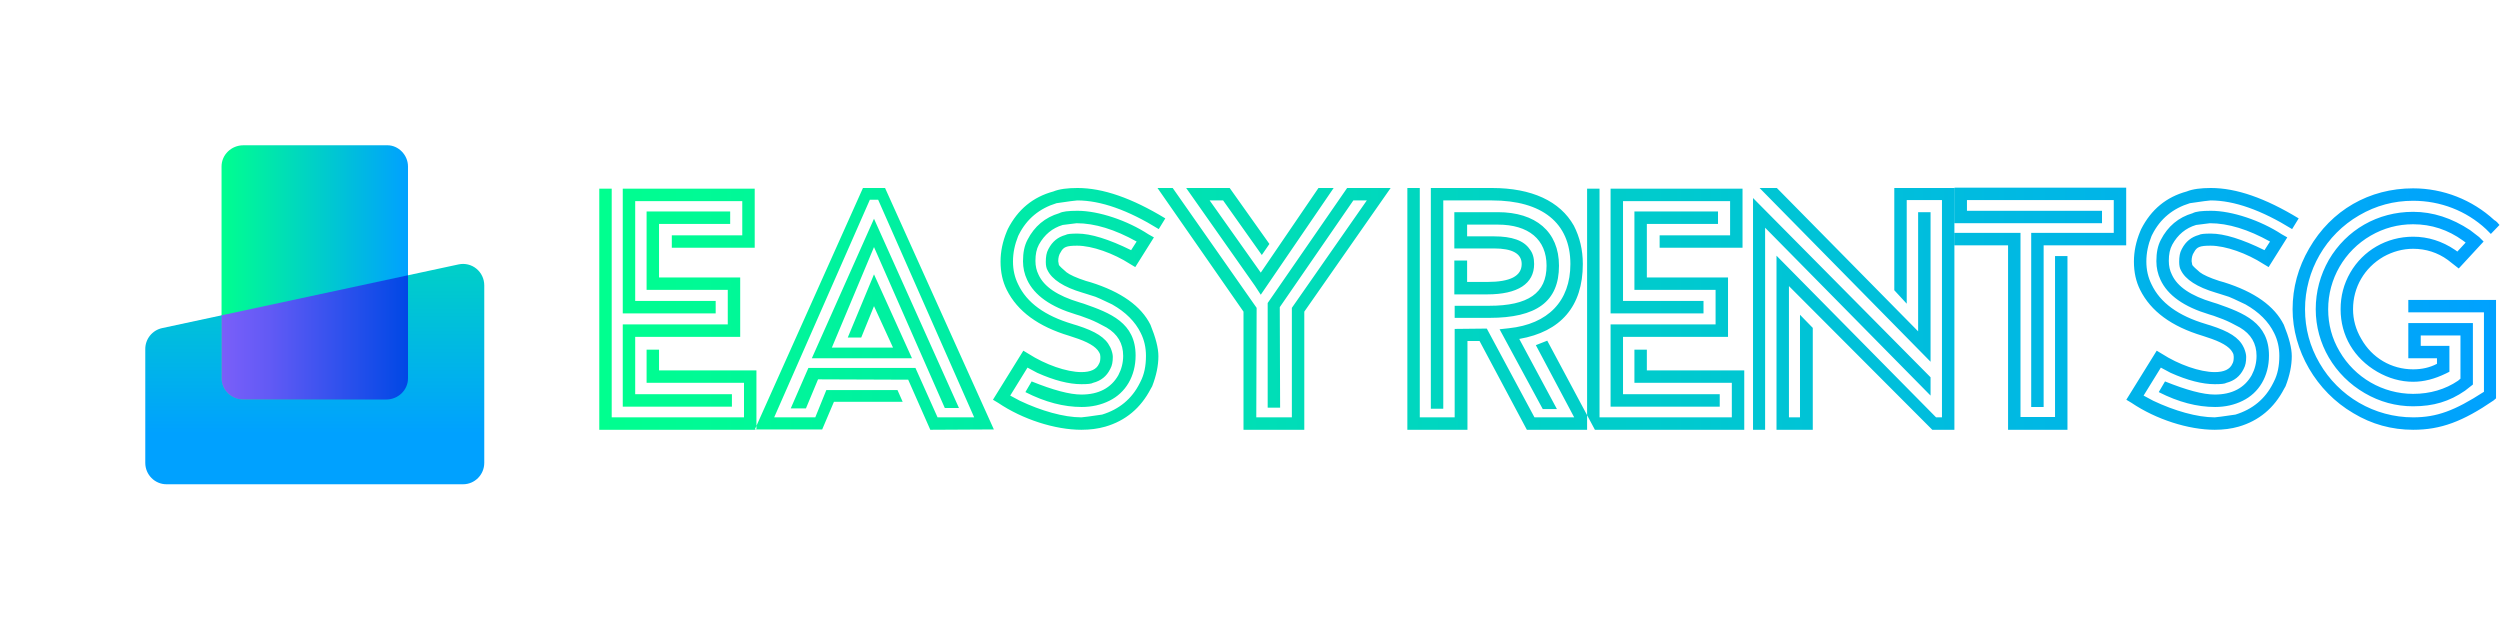 <svg width="413" height="104" viewBox="0 0 413 104" fill="none" xmlns="http://www.w3.org/2000/svg">
<g clip-path="url(#clip0_2023_1740)" filter="url(#filter0_d_2023_1740)">
<path d="M74.773 42.677L65.937 44.575L36.062 50.993L25.772 53.205C24.983 53.378 24.278 53.817 23.773 54.447C23.269 55.078 22.996 55.862 23 56.67V75.462C23 77.415 24.568 79 26.5 79H75.5C77.432 79 79 77.415 79 75.461V46.136C79 45.069 78.523 44.06 77.702 43.388C77.299 43.057 76.826 42.821 76.319 42.698C75.812 42.575 75.284 42.568 74.773 42.677Z" fill="url(#paint0_linear_2023_1740)"/>
<path d="M63.026 23H39.209C37.216 23 35.6 24.568 35.6 26.5V61.5C35.6 63.432 37.216 65 39.209 65H62.791C64.784 65 66.4 63.432 66.4 61.5V26.5C66.4 24.568 64.784 23 63.026 23Z" fill="url(#paint1_linear_2023_1740)"/>
<path d="M66.4 44.474V61.5C66.4 63.432 64.784 65 62.791 65H39.209C37.216 65 35.6 63.432 35.6 61.5V51.092L36.063 50.994L65.938 44.574L66.401 44.473L66.4 44.474Z" fill="url(#paint2_linear_2023_1740)"/>
</g>
<path d="M99 31.171H101.054V68.946H122.909V63.24H106.817V57.762H108.872V61.185H124.963V71H99V31.171ZM102.88 31.171H124.678V40.929H110.983V38.874H122.623V33.225H104.934V49.716H118.23V51.77H102.88V31.171ZM102.88 53.596H120.227V47.89H106.817V34.937H120.626V36.991H108.872V45.836H122.281V55.651H104.934V65.123H120.912V67.177H102.88V53.596ZM130.633 67.462H133.144L135.141 62.669L150.034 62.726L153.686 71L164.185 70.943L146.211 31.057H142.559L124.699 70.943H135.826L137.766 66.378H149.121L148.265 64.438H136.511L134.685 68.946H127.894L143.7 32.997H145.07L160.933 68.946H154.884L151.233 60.786H133.544L130.633 67.462ZM137.424 57.419L144.385 40.815L156.083 67.405H158.422L144.385 36.136L134.114 59.188H150.662L144.385 45.322L140.049 55.765H142.274L144.385 50.572L147.524 57.419H137.424ZM171.34 61.585C174.136 62.84 176.589 63.468 178.643 63.468C179.67 63.468 180.298 63.411 180.583 63.24C181.896 62.897 182.809 62.156 183.379 61.014L183.437 60.9C183.722 60.387 183.836 59.759 183.836 58.96C183.836 58.561 183.722 58.104 183.494 57.533L183.379 57.305C182.638 55.765 180.983 54.737 177.959 53.767L177.388 53.596L177.217 53.539C172.595 52.17 169.628 50.001 168.201 46.977C167.631 45.836 167.345 44.581 167.345 43.211C167.345 41.785 167.631 40.415 168.201 38.989L168.315 38.76C169.628 36.136 171.739 34.424 174.535 33.568C176.532 33.282 177.673 33.111 177.959 33.111C181.839 33.111 186.347 34.709 191.425 37.847L192.509 36.078C186.974 32.712 182.181 31.057 178.016 31.057C176.361 31.057 174.991 31.228 174.021 31.628C170.655 32.541 168.144 34.595 166.489 37.847L166.318 38.247C165.633 39.902 165.291 41.556 165.291 43.211C165.291 44.98 165.633 46.521 166.318 47.89C168.087 51.428 171.511 53.939 176.646 55.479L177.331 55.708C179.67 56.449 181.04 57.248 181.553 58.161L181.611 58.275C181.725 58.447 181.782 58.675 181.782 58.96C181.782 59.474 181.725 59.816 181.553 60.101C181.154 61.014 180.184 61.471 178.643 61.471C176.19 61.471 172.652 60.215 169.913 58.447L169.057 57.933L164.036 66.036L164.892 66.549C168.943 69.288 174.307 71 178.643 71C180.07 71 181.382 70.829 182.581 70.486C185.947 69.516 188.458 67.405 190.113 64.21L190.341 63.81C191.026 62.041 191.368 60.387 191.368 58.846C191.368 57.477 190.912 55.765 190.056 53.653C188.515 50.572 185.262 48.233 180.184 46.635L179.385 46.407C177.787 45.893 176.703 45.38 176.19 44.98C175.505 44.409 175.106 44.01 174.934 43.782L174.82 43.154C174.82 42.584 174.934 42.07 175.22 41.67C175.676 40.815 176.133 40.586 177.959 40.586C180.412 40.586 183.95 41.842 186.689 43.611L187.545 44.124L190.626 39.217L189.713 38.703C186.233 36.421 181.496 34.823 178.016 34.823C176.475 34.823 175.505 34.937 174.991 35.222C172.652 35.907 170.883 37.391 169.742 39.616C169.228 40.586 169 41.727 169 43.154C169 44.238 169.228 45.265 169.685 46.235C170.883 48.803 173.565 50.686 177.73 51.941L178.472 52.17L180.013 52.74C180.869 53.083 181.782 53.539 182.809 54.11C184.635 55.194 185.548 56.735 185.548 58.789C185.548 59.93 185.262 61.014 184.749 61.984C183.551 64.096 181.496 65.18 178.643 65.18C176.703 65.18 173.964 64.438 170.427 63.011L169.456 64.666L169.399 64.78C172.652 66.435 175.733 67.234 178.7 67.234C180.355 67.234 181.896 66.892 183.265 66.207C185.947 64.894 187.602 62.156 187.602 58.732C187.602 53.311 183.437 51.713 179.043 50.173L178.301 49.944C174.706 48.86 172.481 47.377 171.568 45.38C171.225 44.695 171.054 43.953 171.054 43.097C171.054 42.013 171.225 41.157 171.625 40.415C172.538 38.76 173.85 37.676 175.562 37.163L177.845 36.877C180.869 36.877 184.178 37.904 187.773 39.902L186.86 41.328C183.151 39.502 180.184 38.589 178.016 38.589C176.932 38.589 176.304 38.646 176.019 38.817C174.763 39.16 173.85 39.902 173.223 41.1L173.165 41.214C172.88 41.727 172.766 42.412 172.766 43.268C172.766 43.896 172.88 44.352 173.051 44.638C173.793 46.178 175.733 47.434 178.815 48.347L179.556 48.575L180.983 49.031C181.154 49.088 182.067 49.488 183.722 50.287C185.947 51.542 187.545 53.14 188.458 55.023C189.029 56.164 189.314 57.419 189.314 58.789C189.314 60.444 189.029 61.87 188.401 63.069L188.287 63.297C186.974 65.921 184.863 67.633 182.067 68.489C180.07 68.775 178.929 68.946 178.643 68.946C175.733 68.946 171.967 67.862 168.486 66.207L166.889 65.351L169.742 60.729L171.34 61.585ZM209.421 67.348H211.475L211.418 50.743L223.572 33.111H225.797L213.415 50.857V68.946H207.538L207.595 50.857L193.729 31.057H191.218L205.427 51.485V71H215.469V51.485L229.735 31.057H222.545L209.421 50.059V67.348ZM217.809 31.057L208.28 45.037L199.835 33.111H202.06L208.451 42.127L209.706 40.301L203.144 31.057H195.954L207.31 47.205L208.28 48.689L220.32 31.057H217.809ZM260.056 68.946H253.494L245.619 54.281L240.312 54.338V68.946H234.549V31.057H232.495V71H242.424V56.335H244.421L252.238 71H263.479L255.605 56.278L253.722 57.02L260.056 68.946ZM246.475 33.111C254.749 33.111 259.428 36.82 259.428 43.611C259.428 49.773 255.719 53.539 249.271 54.224L247.73 54.395L254.863 67.576H257.203L250.983 55.993C257.83 54.795 261.482 50.629 261.482 43.611C261.482 41.271 260.969 39.16 259.999 37.277C257.716 33.225 253.037 31.057 246.475 31.057H236.375V67.519H238.429V33.111H246.475ZM246.019 52.512C253.836 52.512 257.545 49.83 257.545 43.896C257.545 38.247 253.665 35.051 247.445 35.051H240.255V41.043H246.817C249.842 41.043 251.382 41.899 251.382 43.611C251.382 45.608 249.499 46.578 245.676 46.578H242.367V43.04H240.255V48.632H245.676C250.755 48.632 253.437 46.863 253.437 43.611C253.437 42.584 253.208 41.785 252.695 41.157C251.725 39.73 249.785 39.046 246.817 39.046H242.367V37.106H247.445C252.524 37.106 255.491 39.559 255.491 43.896C255.491 48.404 252.466 50.515 246.019 50.515H240.312V52.512H246.019ZM262.188 31.171H264.243V68.946H286.097V63.24H270.006V57.762H272.06V61.185H288.151V71H262.188V31.171ZM266.068 31.171H287.866V40.929H274.171V38.874H285.812V33.225H268.123V49.716H281.418V51.77H266.068V31.171ZM266.068 53.596H283.415V47.89H270.006V34.937H283.815V36.991H272.06V45.836H285.469V55.651H268.123V65.123H284.1V67.177H266.068V53.596ZM316.874 54.737L293.536 31.057H290.683L318.929 59.759V35.051H316.874V54.737ZM314.991 50.173V33.054H320.812V68.946H319.842L319.613 68.718L293.479 42.241V71H299.471V54.167L297.359 51.999V68.946H295.534V47.263L319.214 71H322.866V31.057H312.937V47.947L314.991 50.173ZM291.596 71V37.619L318.929 65.351V62.327L289.599 32.712V71H291.596ZM335.555 38.475H349.193V33.054H324.941V34.823H347.252V36.877H322.887V31H351.247V40.529H337.609V67.234H335.555V38.475ZM331.732 40.529H322.887V38.475H333.786V68.889H339.492V42.298H341.546V71H331.732V40.529ZM358.572 61.585C361.368 62.84 363.822 63.468 365.876 63.468C366.903 63.468 367.531 63.411 367.816 63.24C369.128 62.897 370.041 62.156 370.612 61.014L370.669 60.9C370.954 60.387 371.068 59.759 371.068 58.96C371.068 58.561 370.954 58.104 370.726 57.533L370.612 57.305C369.87 55.765 368.215 54.737 365.191 53.767L364.621 53.596L364.449 53.539C359.827 52.17 356.86 50.001 355.434 46.977C354.863 45.836 354.578 44.581 354.578 43.211C354.578 41.785 354.863 40.415 355.434 38.989L355.548 38.76C356.86 36.136 358.971 34.424 361.767 33.568C363.765 33.282 364.906 33.111 365.191 33.111C369.071 33.111 373.579 34.709 378.658 37.847L379.742 36.078C374.207 32.712 369.414 31.057 365.248 31.057C363.593 31.057 362.224 31.228 361.254 31.628C357.887 32.541 355.377 34.595 353.722 37.847L353.551 38.247C352.866 39.902 352.524 41.556 352.524 43.211C352.524 44.98 352.866 46.521 353.551 47.89C355.32 51.428 358.743 53.939 363.879 55.479L364.563 55.708C366.903 56.449 368.272 57.248 368.786 58.161L368.843 58.275C368.957 58.447 369.014 58.675 369.014 58.96C369.014 59.474 368.957 59.816 368.786 60.101C368.387 61.014 367.417 61.471 365.876 61.471C363.422 61.471 359.884 60.215 357.146 58.447L356.29 57.933L351.268 66.036L352.124 66.549C356.175 69.288 361.539 71 365.876 71C367.302 71 368.615 70.829 369.813 70.486C373.18 69.516 375.69 67.405 377.345 64.21L377.573 63.81C378.258 62.041 378.601 60.387 378.601 58.846C378.601 57.477 378.144 55.765 377.288 53.653C375.747 50.572 372.495 48.233 367.417 46.635L366.618 46.407C365.02 45.893 363.936 45.38 363.422 44.98C362.738 44.409 362.338 44.01 362.167 43.782L362.053 43.154C362.053 42.584 362.167 42.07 362.452 41.67C362.909 40.815 363.365 40.586 365.191 40.586C367.645 40.586 371.183 41.842 373.922 43.611L374.777 44.124L377.859 39.217L376.946 38.703C373.465 36.421 368.729 34.823 365.248 34.823C363.708 34.823 362.738 34.937 362.224 35.222C359.884 35.907 358.116 37.391 356.974 39.616C356.461 40.586 356.233 41.727 356.233 43.154C356.233 44.238 356.461 45.265 356.917 46.235C358.116 48.803 360.797 50.686 364.963 51.941L365.705 52.17L367.245 52.74C368.101 53.083 369.014 53.539 370.041 54.11C371.867 55.194 372.78 56.735 372.78 58.789C372.78 59.93 372.495 61.014 371.981 61.984C370.783 64.096 368.729 65.18 365.876 65.18C363.936 65.18 361.197 64.438 357.659 63.011L356.689 64.666L356.632 64.78C359.884 66.435 362.966 67.234 365.933 67.234C367.588 67.234 369.128 66.892 370.498 66.207C373.18 64.894 374.835 62.156 374.835 58.732C374.835 53.311 370.669 51.713 366.275 50.173L365.534 49.944C361.939 48.86 359.713 47.377 358.8 45.38C358.458 44.695 358.287 43.953 358.287 43.097C358.287 42.013 358.458 41.157 358.857 40.415C359.77 38.76 361.083 37.676 362.795 37.163L365.077 36.877C368.101 36.877 371.411 37.904 375.006 39.902L374.093 41.328C370.384 39.502 367.417 38.589 365.248 38.589C364.164 38.589 363.536 38.646 363.251 38.817C361.996 39.16 361.083 39.902 360.455 41.1L360.398 41.214C360.113 41.727 359.999 42.412 359.999 43.268C359.999 43.896 360.113 44.352 360.284 44.638C361.026 46.178 362.966 47.434 366.047 48.347L366.789 48.575L368.215 49.031C368.387 49.088 369.3 49.488 370.954 50.287C373.18 51.542 374.777 53.14 375.69 55.023C376.261 56.164 376.546 57.419 376.546 58.789C376.546 60.444 376.261 61.87 375.633 63.069L375.519 63.297C374.207 65.921 372.096 67.633 369.3 68.489C367.302 68.775 366.161 68.946 365.876 68.946C362.966 68.946 359.2 67.862 355.719 66.207L354.121 65.351L356.974 60.729L358.572 61.585ZM398.65 71C395.113 71 391.803 70.087 388.779 68.261C382.616 64.666 378.736 57.876 378.736 51.086C378.736 47.548 379.649 44.181 381.475 41.043C385.127 34.709 391.404 31.114 398.65 31.114C403.615 31.114 408.408 32.997 412.06 36.364C412.174 36.421 412.345 36.535 412.516 36.706L412.916 37.163L411.489 38.646L410.69 37.847C407.438 34.823 403.158 33.168 398.65 33.168C395.455 33.168 392.488 33.967 389.749 35.565C384.214 38.76 380.79 44.695 380.79 51.086C380.79 54.281 381.589 57.248 383.187 59.987C386.382 65.522 392.26 68.946 398.65 68.946C402.531 68.946 405.498 67.862 410.348 64.723V51.599H397.852V49.545H412.345V65.807L411.946 66.15C406.867 69.63 403.215 71 398.65 71ZM398.65 67.12C395.797 67.12 393.116 66.378 390.662 64.951C385.641 62.041 382.559 56.792 382.559 51.086C382.559 48.175 383.301 45.437 384.728 42.926C387.638 37.962 392.773 34.994 398.65 34.994C401.903 34.994 405.041 36.021 408.066 38.019L409.549 39.16L410.291 39.902L406.183 44.352L404.357 42.926C402.702 41.727 400.762 41.1 398.65 41.1C396.939 41.1 395.284 41.556 393.743 42.412C390.605 44.238 388.722 47.434 388.722 51.086C388.722 52.797 389.178 54.452 390.091 55.993C391.86 59.131 395.056 61.014 398.65 61.014C400.077 61.014 401.389 60.729 402.588 60.101V59.188H397.852V53.368H408.522V63.525L407.21 64.552C404.642 66.321 402.017 67.12 398.65 67.12ZM398.65 37.048C396.14 37.048 393.8 37.676 391.632 38.931C387.295 41.442 384.613 46.064 384.613 51.086C384.613 53.596 385.241 55.936 386.496 58.047C389.007 62.384 393.629 65.066 398.65 65.066C401.446 65.066 403.957 64.324 406.068 62.897L406.468 62.555V55.422H399.906V57.134H404.642V61.414L404.071 61.699C402.188 62.612 400.419 63.069 398.65 63.069C396.596 63.069 394.599 62.498 392.716 61.414C388.893 59.188 386.668 55.479 386.668 51.086C386.668 48.917 387.181 46.92 388.265 45.037C390.377 41.385 394.257 39.103 398.65 39.103C401.104 39.103 403.444 39.844 405.555 41.271L405.954 41.556L407.324 40.073L406.867 39.73C404.414 37.962 401.675 37.048 398.65 37.048Z" fill="url(#paint3_linear_2023_1740)"/>
<defs>
<filter id="filter0_d_2023_1740" x="0" y="0" width="104" height="104" filterUnits="userSpaceOnUse" color-interpolation-filters="sRGB">
<feFlood flood-opacity="0" result="BackgroundImageFix"/>
<feColorMatrix in="SourceAlpha" type="matrix" values="0 0 0 0 0 0 0 0 0 0 0 0 0 0 0 0 0 0 127 0" result="hardAlpha"/>
<feOffset dx="1" dy="1"/>
<feGaussianBlur stdDeviation="12"/>
<feComposite in2="hardAlpha" operator="out"/>
<feColorMatrix type="matrix" values="0 0 0 0 0 0 0 0 0 0 0 0 0 0 0 0 0 0 0.1 0"/>
<feBlend mode="normal" in2="BackgroundImageFix" result="effect1_dropShadow_2023_1740"/>
<feBlend mode="normal" in="SourceGraphic" in2="effect1_dropShadow_2023_1740" result="shape"/>
</filter>
<linearGradient id="paint0_linear_2023_1740" x1="51" y1="14.6" x2="51" y2="70.6" gradientUnits="userSpaceOnUse">
<stop stop-color="#00FF8F"/>
<stop offset="1" stop-color="#00A1FF"/>
</linearGradient>
<linearGradient id="paint1_linear_2023_1740" x1="35.6" y1="23" x2="66.4" y2="23" gradientUnits="userSpaceOnUse">
<stop stop-color="#00FF8F"/>
<stop offset="1" stop-color="#00A1FF"/>
</linearGradient>
<linearGradient id="paint2_linear_2023_1740" x1="66.4" y1="54.736" x2="30.472" y2="54.736" gradientUnits="userSpaceOnUse">
<stop stop-color="#0048E5"/>
<stop offset="0.64" stop-color="#625AF5"/>
<stop offset="1" stop-color="#8A62FC"/>
</linearGradient>
<linearGradient id="paint3_linear_2023_1740" x1="99" y1="31" x2="412.916" y2="31" gradientUnits="userSpaceOnUse">
<stop stop-color="#00FF8F"/>
<stop offset="1" stop-color="#00A1FF"/>
</linearGradient>
<clipPath id="clip0_2023_1740">
<rect width="56" height="56" fill="white" transform="translate(23 23)"/>
</clipPath>
</defs>
</svg>

